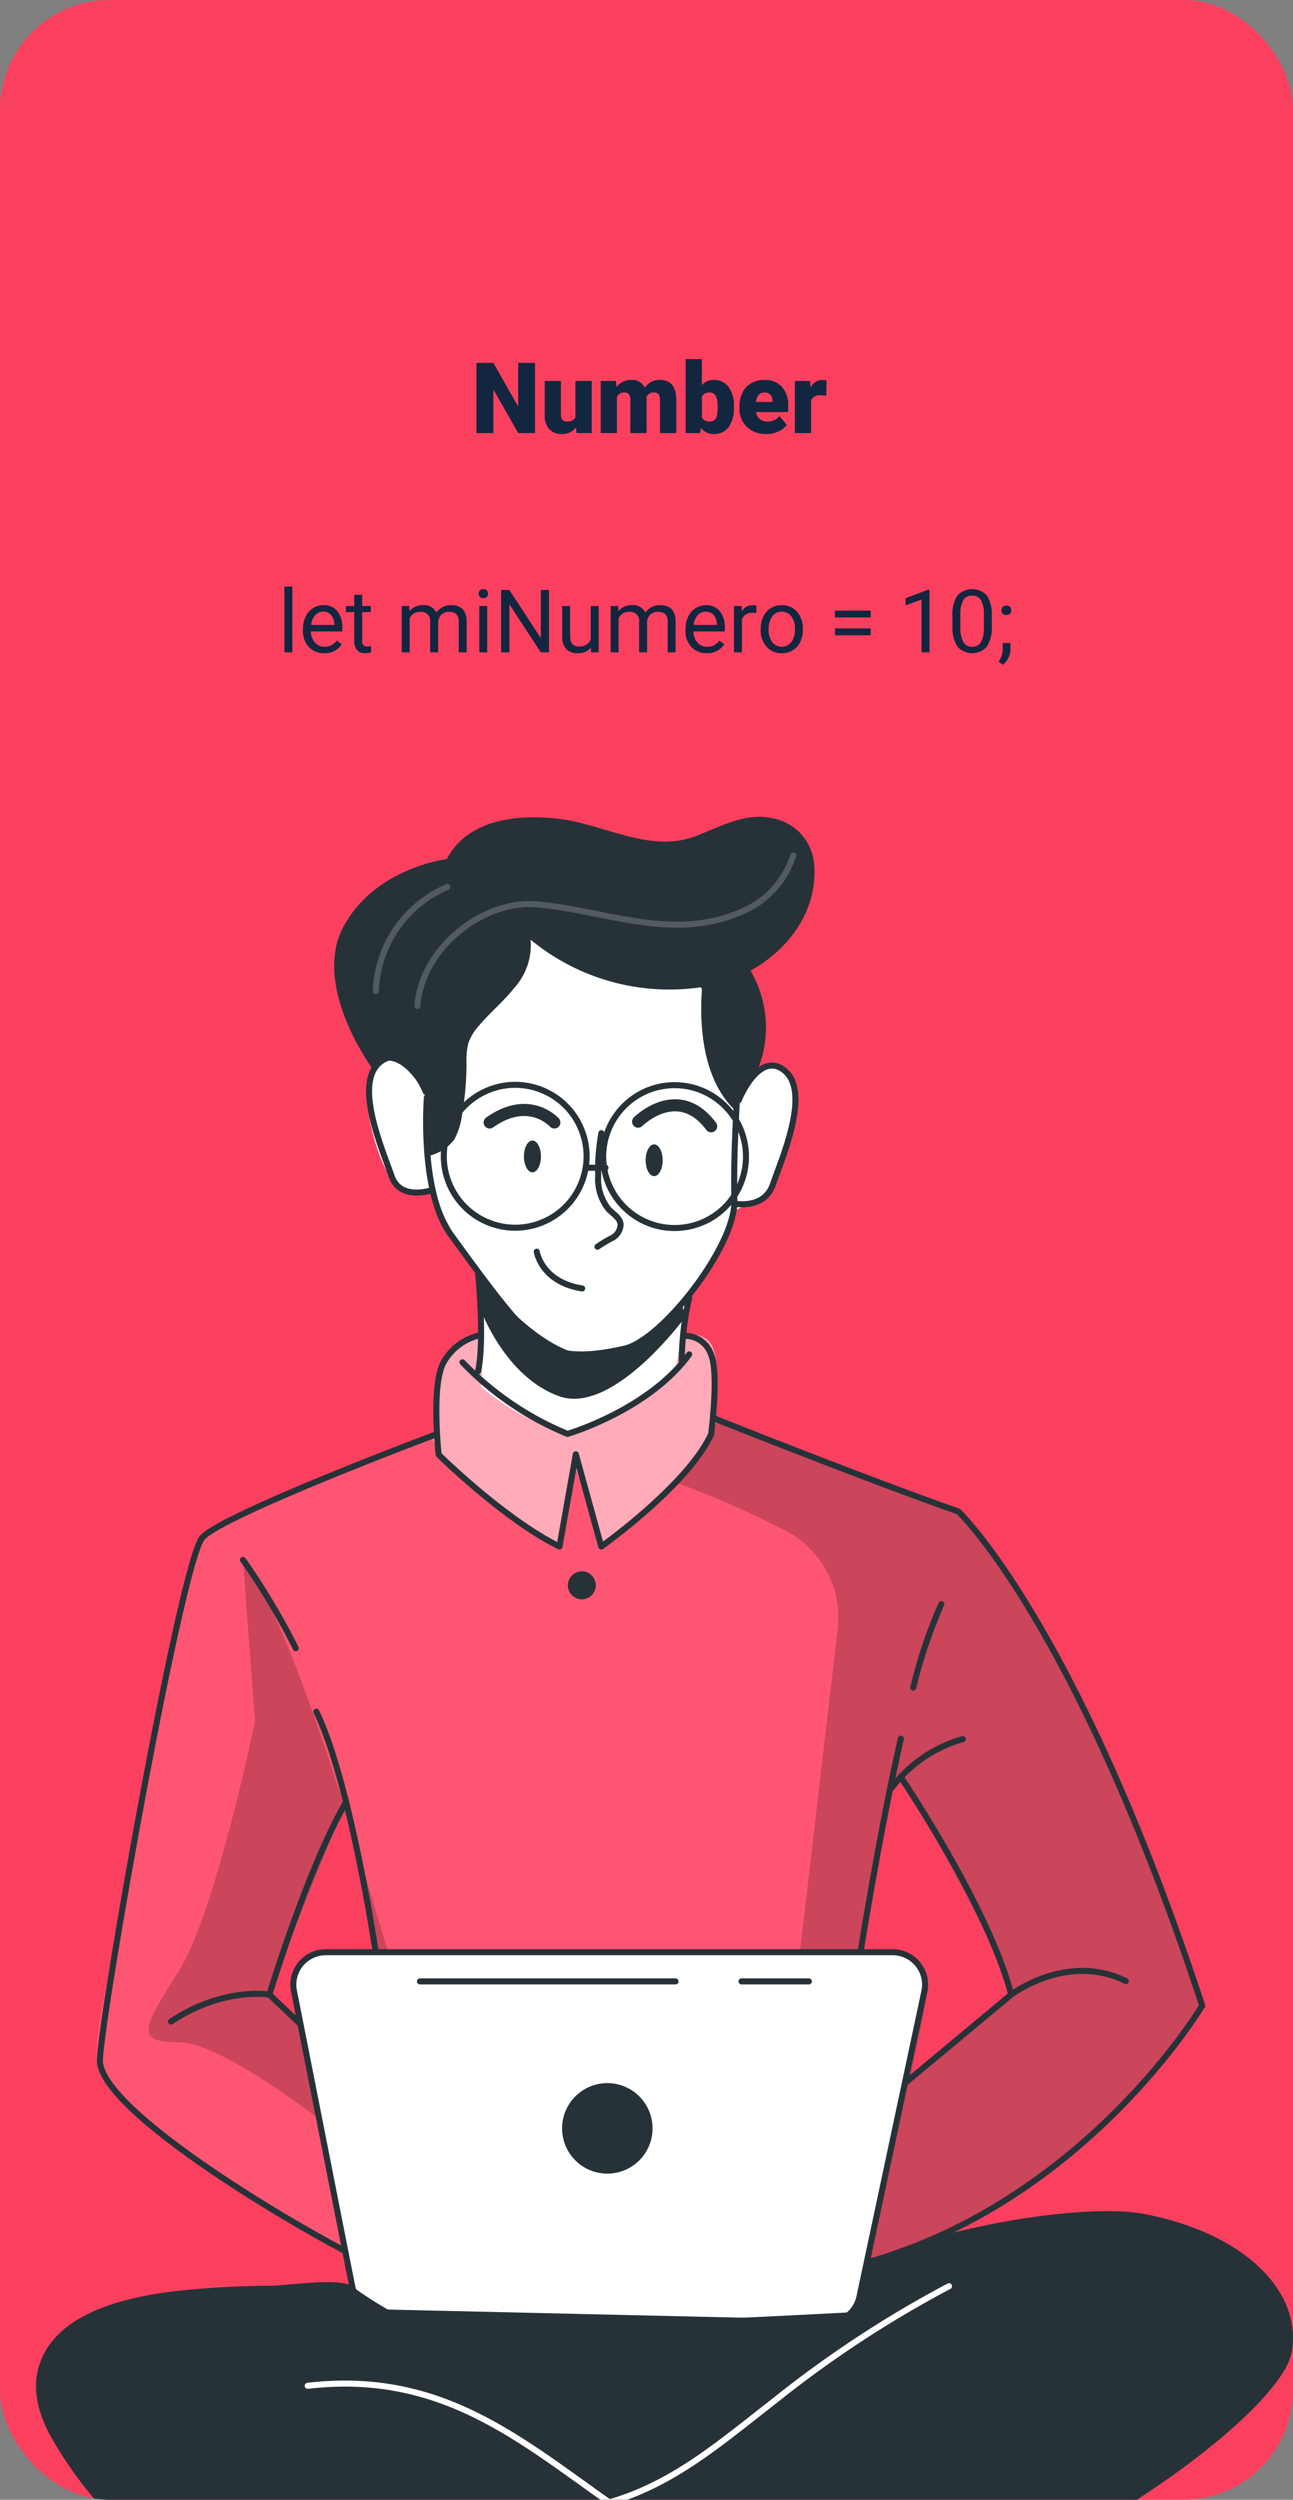<svg xmlns="http://www.w3.org/2000/svg" xmlns:xlink="http://www.w3.org/1999/xlink" width="236" height="456" viewBox="0 0 236 456">
  <rect x="0" y="0" width="236" height="456" fill="#808080" stroke="none"/>
  <defs>
    <clipPath id="clip-path">
      <rect id="Rectángulo_375145" data-name="Rectángulo 375145" width="236" height="456" rx="20" transform="translate(431 4692)" fill="#fb405f"/>
    </clipPath>
  </defs>
  <g id="Grupo_1066168" data-name="Grupo 1066168" transform="translate(-431 -4692)">
    <rect id="Rectángulo_375143" data-name="Rectángulo 375143" width="236" height="456" rx="20" transform="translate(431 4692)" fill="#fb405f"/>
    <path id="Trazado_806963" data-name="Trazado 806963" d="M11.654,0H8.587L4.052-7.963V0H.967V-12.8H4.052L8.578-4.834V-12.8h3.076Zm7.479-1.028a3.054,3.054,0,0,1-2.54,1.2,3,3,0,0,1-2.369-.91,3.826,3.826,0,0,1-.8-2.615V-9.51h2.962v6.179a1.065,1.065,0,0,0,1.187,1.222,1.548,1.548,0,0,0,1.45-.729V-9.51H22V0H19.222ZM26.42-9.51l.1,1.116a3.27,3.27,0,0,1,2.716-1.292,2.407,2.407,0,0,1,2.435,1.433,3.165,3.165,0,0,1,2.795-1.433q2.892,0,2.971,3.5V0H34.462V-6a1.813,1.813,0,0,0-.246-1.063,1.048,1.048,0,0,0-.9-.334,1.4,1.4,0,0,0-1.31.782l.009.123V0H29.048V-5.985a1.906,1.906,0,0,0-.237-1.081,1.045,1.045,0,0,0-.905-.334,1.42,1.42,0,0,0-1.3.782V0H23.643V-9.51ZM47.953-4.676a5.8,5.8,0,0,1-.967,3.595A3.238,3.238,0,0,1,44.262.176,2.81,2.81,0,0,1,41.924-.976L41.8,0H39.146V-13.5h2.962v4.755a2.711,2.711,0,0,1,2.136-.94,3.239,3.239,0,0,1,2.742,1.274,5.826,5.826,0,0,1,.967,3.586Zm-2.971-.189a3.866,3.866,0,0,0-.365-1.952A1.229,1.229,0,0,0,43.5-7.4a1.418,1.418,0,0,0-1.389.763v3.773a1.426,1.426,0,0,0,1.406.755,1.258,1.258,0,0,0,1.327-1.018A7.309,7.309,0,0,0,44.982-4.865ZM53.859.176a4.889,4.889,0,0,1-3.542-1.305,4.507,4.507,0,0,1-1.354-3.4v-.246A5.84,5.84,0,0,1,49.5-7.348a3.955,3.955,0,0,1,1.578-1.727,4.763,4.763,0,0,1,2.461-.611,4.117,4.117,0,0,1,3.164,1.244,4.887,4.887,0,0,1,1.16,3.467v1.151H51.979a2.135,2.135,0,0,0,.694,1.257,2.066,2.066,0,0,0,1.389.457,2.662,2.662,0,0,0,2.2-.984l1.354,1.6A3.784,3.784,0,0,1,56.043-.277,5.3,5.3,0,0,1,53.859.176ZM53.525-7.4q-1.3,0-1.547,1.723h2.988v-.229a1.467,1.467,0,0,0-.36-1.1A1.434,1.434,0,0,0,53.525-7.4Zm11.285.571-.976-.07a1.752,1.752,0,0,0-1.793.879V0H59.08V-9.51h2.777l.1,1.222a2.294,2.294,0,0,1,2.083-1.4,2.888,2.888,0,0,1,.826.105Z" transform="translate(517 4771)" fill="#12263f"/>
    <path id="Trazado_806962" data-name="Trazado 806962" d="M36.355,15H34.91V3h1.445Zm5.82.156a3.693,3.693,0,0,1-2.8-1.129,4.19,4.19,0,0,1-1.078-3.02v-.266a5.073,5.073,0,0,1,.48-2.246,3.748,3.748,0,0,1,1.344-1.547A3.378,3.378,0,0,1,42,6.391a3.166,3.166,0,0,1,2.563,1.086,4.7,4.7,0,0,1,.914,3.109v.6H39.746a3,3,0,0,0,.73,2.02,2.3,2.3,0,0,0,1.777.77,2.517,2.517,0,0,0,1.3-.312,3.259,3.259,0,0,0,.93-.828l.883.688A3.55,3.55,0,0,1,42.176,15.156ZM42,7.578a1.928,1.928,0,0,0-1.469.637A3.1,3.1,0,0,0,39.793,10h4.234V9.891a2.753,2.753,0,0,0-.594-1.707A1.815,1.815,0,0,0,42,7.578ZM49.105,4.5V6.547h1.578V7.664H49.105v5.249a1.173,1.173,0,0,0,.211.763.888.888,0,0,0,.719.254,3.5,3.5,0,0,0,.688-.094V15a4.215,4.215,0,0,1-1.109.155,1.8,1.8,0,0,1-1.461-.586,2.517,2.517,0,0,1-.492-1.664V7.664H46.121V6.547H47.66V4.5Zm8.586,2.047.039.938a3.122,3.122,0,0,1,2.508-1.094A2.417,2.417,0,0,1,62.652,7.75a3.2,3.2,0,0,1,1.1-.984,3.242,3.242,0,0,1,1.6-.375q2.781,0,2.828,2.945V15H66.73V9.422a1.941,1.941,0,0,0-.414-1.355,1.823,1.823,0,0,0-1.391-.449,1.916,1.916,0,0,0-1.336.48,1.949,1.949,0,0,0-.617,1.293V15H61.52V9.461a1.613,1.613,0,0,0-1.8-1.844A1.934,1.934,0,0,0,57.77,8.828V15H56.324V6.547ZM71.926,15H70.48V6.547h1.445ZM70.363,4.3a.863.863,0,0,1,.215-.594.807.807,0,0,1,.637-.242.819.819,0,0,1,.641.242.854.854,0,0,1,.219.594.826.826,0,0,1-.219.586.834.834,0,0,1-.641.234.821.821,0,0,1-.637-.234A.834.834,0,0,1,70.363,4.3ZM83.207,15H81.7L75.973,6.234V15H74.465V3.625h1.508l5.742,8.8v-8.8h1.492Zm7.656-.836a3.07,3.07,0,0,1-2.477.992,2.628,2.628,0,0,1-2.059-.785,3.4,3.4,0,0,1-.715-2.324v-5.5h1.445v5.461q0,1.922,1.563,1.922a2.163,2.163,0,0,0,2.2-1.234V6.547H92.27V15H90.895Zm4.961-7.617.039.938a3.122,3.122,0,0,1,2.508-1.094,2.417,2.417,0,0,1,2.414,1.359,3.2,3.2,0,0,1,1.1-.984,3.242,3.242,0,0,1,1.6-.375q2.781,0,2.828,2.945V15h-1.445V9.422a1.941,1.941,0,0,0-.414-1.355,1.823,1.823,0,0,0-1.391-.449,1.916,1.916,0,0,0-1.336.48,1.949,1.949,0,0,0-.617,1.293V15H99.652V9.461a1.613,1.613,0,0,0-1.8-1.844A1.934,1.934,0,0,0,95.9,8.828V15H94.457V6.547ZM112,15.156a3.693,3.693,0,0,1-2.8-1.129,4.19,4.19,0,0,1-1.078-3.02v-.266A5.073,5.073,0,0,1,108.6,8.5a3.748,3.748,0,0,1,1.344-1.547,3.378,3.378,0,0,1,1.871-.559,3.166,3.166,0,0,1,2.563,1.086,4.7,4.7,0,0,1,.914,3.109v.6h-5.727a3,3,0,0,0,.73,2.02,2.3,2.3,0,0,0,1.777.77,2.517,2.517,0,0,0,1.3-.312,3.259,3.259,0,0,0,.93-.828l.883.688A3.55,3.55,0,0,1,112,15.156Zm-.18-7.578a1.928,1.928,0,0,0-1.469.637A3.1,3.1,0,0,0,109.613,10h4.234V9.891a2.753,2.753,0,0,0-.594-1.707A1.815,1.815,0,0,0,111.816,7.578Zm9.234.266a4.331,4.331,0,0,0-.711-.055A1.9,1.9,0,0,0,118.41,9v6h-1.445V6.547h1.406l.023.977a2.251,2.251,0,0,1,2.016-1.133,1.477,1.477,0,0,1,.641.109Zm.789,2.852a4.993,4.993,0,0,1,.488-2.234,3.643,3.643,0,0,1,1.359-1.531,3.7,3.7,0,0,1,1.988-.539,3.565,3.565,0,0,1,2.793,1.2,4.6,4.6,0,0,1,1.066,3.18v.1a5.036,5.036,0,0,1-.473,2.215,3.589,3.589,0,0,1-1.352,1.527,3.743,3.743,0,0,1-2.02.547,3.556,3.556,0,0,1-2.785-1.2A4.575,4.575,0,0,1,121.84,10.8Zm1.453.172a3.616,3.616,0,0,0,.652,2.258,2.211,2.211,0,0,0,3.5-.012,3.955,3.955,0,0,0,.648-2.418,3.61,3.61,0,0,0-.66-2.254,2.1,2.1,0,0,0-1.754-.863,2.075,2.075,0,0,0-1.727.852A3.925,3.925,0,0,0,123.293,10.867Zm18.625-2.227H135.4V7.383h6.516Zm0,3.242H135.4v-1.25h6.516ZM152.652,15H151.2V5.367l-2.914,1.07V5.125l4.141-1.555h.227Zm11.367-4.852a6.61,6.61,0,0,1-.867,3.773,3.6,3.6,0,0,1-5.406.027,6.274,6.274,0,0,1-.906-3.605V8.414a6.463,6.463,0,0,1,.867-3.727,3.668,3.668,0,0,1,5.422-.043,6.237,6.237,0,0,1,.891,3.629Zm-1.445-1.977a5.3,5.3,0,0,0-.516-2.676,1.775,1.775,0,0,0-1.633-.84,1.751,1.751,0,0,0-1.617.836,5.171,5.171,0,0,0-.523,2.57v2.313a5.381,5.381,0,0,0,.535,2.723,1.771,1.771,0,0,0,1.621.879,1.747,1.747,0,0,0,1.59-.828,5.186,5.186,0,0,0,.543-2.609Zm3.219-.828a.905.905,0,0,1,.223-.625.848.848,0,0,1,.668-.25.874.874,0,0,1,.676.25.887.887,0,0,1,.23.625.839.839,0,0,1-.23.6.89.89,0,0,1-.676.242.8.8,0,0,1-.891-.844Zm.273,9.922-.82-.562a3.77,3.77,0,0,0,.766-2.109v-1.3h1.414v1.133A3.559,3.559,0,0,1,167.039,16,3.7,3.7,0,0,1,166.066,17.266Z" transform="translate(448 4796)" fill="#12263f"/>
    <g id="Enmascarar_grupo_6" data-name="Enmascarar grupo 6" clip-path="url(#clip-path)">
      <g id="freepik--Character--inject-11" transform="translate(202.643 4633.067)">
        <path id="Trazado_802201" data-name="Trazado 802201" d="M327.758,445.558s-42.08,12.058-47.957,14.148c-5.34,1.886-19.821,6.965-30.69,5.383a23.066,23.066,0,0,1-3.105-.667c-11.013-3.279-15.962-6.341-17.413-13.263s4.034-12.029,9.316-15.294,33.925-6.675,33.925-6.675l6.922,2.031h0Z" transform="translate(0 99.797)" fill="#fe5672"/>
        <path id="Trazado_802202" data-name="Trazado 802202" d="M249.111,465.089a23.066,23.066,0,0,1-3.105-.667c-11.013-3.279-15.962-6.341-17.413-13.263s4.034-12.029,9.316-15.294,33.925-6.675,33.925-6.675l6.922,2.031c-6.269,2.9-29.6,4.484-34.695,7.415s-7.545,8.445-4.542,15.962C241.131,458.516,245.426,462.361,249.111,465.089Z" transform="translate(0 99.797)" fill="#fff"/>
        <path id="Trazado_802203" data-name="Trazado 802203" d="M321.371,446.733s-31.6,8.184-44.141,13.422-36.436,7.531-44.982-3.265-.987-20.111,7.531-22.186,25.742-5.34,35.144-4.019" transform="translate(0.061 100.333)" fill="none" stroke="#263238" stroke-linecap="round" stroke-linejoin="round" stroke-width="1.103"/>
        <path id="Trazado_802204" data-name="Trazado 802204" d="M246.765,463.892s-16.078-8.822-10.738-21.185c3.947-9.113,25.393-7.139,36.015-12.116" transform="translate(2.97 100.428)" fill="none" stroke="#263238" stroke-linecap="round" stroke-linejoin="round" stroke-width="1.103"/>
        <path id="Trazado_802205" data-name="Trazado 802205" d="M412.456,467.282c-.435,4.353-1.959,8.431-6.312,11-2.9,1.712-7.023,2.728-12.929,2.67-14.757-.189-42.5-10.738-42.5-10.738L324.74,455.848l13.509-21.374,3.7-5.8,9.548,2.148s7.908,4.484,15.86,8.053,27.265,4.353,34.071,9.824S413.2,460.114,412.456,467.282Z" transform="translate(43.473 99.562)" fill="#fe5672"/>
        <path id="Trazado_802206" data-name="Trazado 802206" d="M408.256,467.282c-.435,4.353-1.959,8.431-6.312,11a19.43,19.43,0,0,0-.726-12.972c-2.9-6.515-12.348-12.261-24.769-13.219s-21.925-6.762-26.9-9.359c-3.889-2.017-12.087-6.428-15.5-8.256l3.7-5.8,9.548,2.148s7.908,4.484,15.86,8.053,27.265,4.353,34.071,9.824S409,460.114,408.256,467.282Z" transform="translate(47.672 99.562)" fill="#fff"/>
        <path id="Trazado_802207" data-name="Trazado 802207" d="M329.549,457.217a163.765,163.765,0,0,0,60.8,20.764c4.73.566,10.23.653,13.393-2.9a9.9,9.9,0,0,0,2.177-7.415c-.566-6.675-6.182-11.957-12.334-14.612s-12.929-3.265-19.473-4.73a77.458,77.458,0,0,1-18.718-6.849c-4.7-2.452-9.243-5.427-14.423-6.53s-11.347.232-14.119,4.759" transform="translate(44.425 102.227)" fill="none" stroke="#263238" stroke-linecap="round" stroke-linejoin="round" stroke-width="1.103"/>
        <path id="Trazado_802208" data-name="Trazado 802208" d="M397.873,478.929a17.3,17.3,0,0,0,9.5-12.276c.943-6.283-2.641-12.61-7.676-16.469s-11.347-5.688-17.572-6.98-12.6-2.162-18.559-4.527c-9.1-3.57-18.08-10.593-27.57-8.082" transform="translate(48.552 100.191)" fill="none" stroke="#263238" stroke-linecap="round" stroke-linejoin="round" stroke-width="1.103"/>
        <path id="Trazado_802209" data-name="Trazado 802209" d="M397.809,306.3l-43.952-16.716-.551-.218s.16-1.161.29-2.9c.276-3.512.421-9.229-1.233-11.159-2.452-2.9-9.388-.464-16.165-3.57s-19.3,2.452-19.3,2.452-9.055-1.669-13.059,4.861c-2.031,5.267-1.335,13.059-1.335,13.059l-.827.29c-5.238,1.959-33.737,12.682-39.759,16.992-6.66,4.716-14.032,53.137-16.4,67.358s-6.573,27.033-4.44,31.923,32.75,28.47,50.366,34.549,80.083,4.353,80.083,4.353,1.016-.276,2.83-.856c10.564-3.4,48.044-17.413,67.938-50.322C442.327,396.451,423.058,333.286,397.809,306.3ZM279.056,387.744c-3.236,2.293-1.451,11.173-1.451,11.173l-5.5-4.846L285.919,360.1l5.891,26.119S282.292,385.466,279.056,387.744Zm110.512,21.577c-1.524.784,4.353-15.541,1.567-19.241s-11.188-3.352-11.188-3.352l.711-4.455,4.977-25.538,1.654-1.959s17.093,29.3,20.155,39.628C407.444,394.434,388.813,409.321,389.567,409.321Z" transform="translate(5.476 28.351)" fill="#fe5672"/>
        <path id="Trazado_802210" data-name="Trazado 802210" d="M299.45,222.25l-22.694,24.087s-3.12,2.772-1.886,9.751,4.135,13.059,6.327,13.466a31.011,31.011,0,0,0,5.253.464s4.861,10.535,8.315,14.67c0,0,1.19,16.266.551,20.779,0,0,8.155,7.125,15.831,8.024s19.531-10.854,19.531-10.854l2.9-14.394s6.965-10.564,7.429-13.379,3.657-2.09,5.224-3.482,5.18-7.589,5.8-13.451.638-12.6-6.167-10.622c-5.906-1.582-2.206-14.061-2.206-14.061l-10.375-9.142Z" transform="translate(20.849 6.458)" fill="#fff"/>
        <path id="Trazado_802211" data-name="Trazado 802211" d="M334.831,289.549a25.652,25.652,0,0,1-1.175,2.626c-3.744,7.052-20.053,20.5-20.053,20.5l-4.934-15.163-2.7,15.163c-5.441-2.38-22.041-16.76-22.041-16.76s-.566-1.349-1.248-3.453l.827-.29s-.7-7.85,1.335-13.059c3.976-6.53,13.059-4.861,13.059-4.861s12.523-5.557,19.3-2.452,13.712.7,16.165,3.57.943,14.017.943,14.017Z" transform="translate(24.502 28.383)" fill="#fff" opacity="0.5"/>
        <path id="Trazado_802212" data-name="Trazado 802212" d="M364.958,301.426,321.006,284.71l-.551-.218s.16-1.161.29-2.9l-.914,5.7-6.5,8.822a179.93,179.93,0,0,1,20.315,8.938,17.819,17.819,0,0,1,9.287,17.761l-8.1,69.287-3.323,39.338,10.027,10.4c10.564-3.4,48.044-17.413,67.938-50.322C409.476,391.579,390.206,328.415,364.958,301.426ZM356.716,404.45c-1.524.784,4.353-15.541,1.567-19.241s-11.188-3.352-11.188-3.352l.711-4.455,4.977-25.538,1.654-1.959s17.093,29.3,20.155,39.628C374.593,389.562,355.962,404.45,356.716,404.45Z" transform="translate(38.327 33.223)" opacity="0.2"/>
        <path id="Trazado_802213" data-name="Trazado 802213" d="M291.771,376.3l-6.834-22.839s-12.261-41.8-20.663-52.107l2.206,29.4s-7.255,35.115-13.886,45.548-8.111,13.059,0,13.059,27.86,15.729,27.86,15.729l-1.524-13.059Zm-17.224,8.837-5.5-4.846,13.814-33.969,5.891,26.119s-9.461-.711-12.7,1.567S274.547,385.133,274.547,385.133Z" transform="translate(8.432 42.135)" opacity="0.2"/>
        <path id="Trazado_802214" data-name="Trazado 802214" d="M288.49,265.28s1.248,12.319,0,17.949" transform="translate(27.123 25.866)" fill="none" stroke="#263238" stroke-linecap="round" stroke-linejoin="round" stroke-width="1.103"/>
        <path id="Trazado_802215" data-name="Trazado 802215" d="M314.11,280.168a53.01,53.01,0,0,1,1.364-11.768" transform="translate(38.679 27.273)" fill="none" stroke="#263238" stroke-linecap="round" stroke-linejoin="round" stroke-width="1.103"/>
        <path id="Trazado_802216" data-name="Trazado 802216" d="M331.909,228.58s7.458,9.359,7.067,16.44-.943,15.468-.754,23.681-13.19,25.422-20.068,26.946-12.8,1.915-17.195-2.481-8.793-10.506-14.51-18.341-4.353-25.031-4.353-25.031" transform="translate(24.174 9.313)" fill="none" stroke="#263238" stroke-linecap="round" stroke-linejoin="round" stroke-width="1.103"/>
        <path id="Trazado_802217" data-name="Trazado 802217" d="M304.221,247.71a38.916,38.916,0,0,0-.58,7.792,8.779,8.779,0,0,0,1.915,6.094c.827.842,2.017,1.523,2.176,2.684a2.9,2.9,0,0,1-1.538,2.539,22.578,22.578,0,0,0-2.684,1.6" transform="translate(33.897 17.941)" fill="none" stroke="#263238" stroke-linecap="round" stroke-linejoin="round" stroke-width="1.103"/>
        <path id="Trazado_802218" data-name="Trazado 802218" d="M295.87,262.6s.856,5.557,8.3,6.718" transform="translate(30.451 24.657)" fill="none" stroke="#263238" stroke-linecap="round" stroke-linejoin="round" stroke-width="1.103"/>
        <path id="Trazado_802219" data-name="Trazado 802219" d="M297.365,251.532c0,1.611-.7,2.9-1.553,2.9s-1.553-1.291-1.553-2.9.7-2.9,1.553-2.9S297.365,249.936,297.365,251.532Z" transform="translate(29.725 18.356)" fill="#263238"/>
        <path id="Trazado_802220" data-name="Trazado 802220" d="M312.675,252.012c0,1.611-.7,2.9-1.553,2.9s-1.553-1.306-1.553-2.9.7-2.9,1.553-2.9S312.675,250.4,312.675,252.012Z" transform="translate(36.631 18.573)" fill="#263238"/>
        <path id="Trazado_802221" data-name="Trazado 802221" d="M308.62,247.189s7.255-7.255,13.335.842" transform="translate(36.202 16.358)" fill="none" stroke="#263238" stroke-linecap="round" stroke-linejoin="round" stroke-width="2.206"/>
        <path id="Trazado_802222" data-name="Trazado 802222" d="M301.761,247.07s-4.585-5.137-11.812,0" transform="translate(27.781 16.623)" fill="none" stroke="#263238" stroke-linecap="round" stroke-linejoin="round" stroke-width="2.206"/>
        <path id="Trazado_802223" data-name="Trazado 802223" d="M289.041,272.111s4.426,12.189,14.307,15.657,23-14.51,23-14.51l-.682-2.336s-8.6,11.173-18.167,9.272S288.49,265.32,288.49,265.32Z" transform="translate(27.123 25.884)" fill="#263238"/>
        <path id="Trazado_802224" data-name="Trazado 802224" d="M286.36,262.38s-5.891,2.075-7.458-2.51-6.936-16.673-2.235-20.706,8.474,5.325,8.474,5.325" transform="translate(20.938 13.631)" fill="none" stroke="#263238" stroke-linecap="round" stroke-linejoin="round" stroke-width="1.103"/>
        <path id="Trazado_802225" data-name="Trazado 802225" d="M320.72,264.4s5.47,1.1,7.038-3.482,6.936-16.673,2.235-20.706-8.474,5.325-8.474,5.325" transform="translate(41.66 14.105)" fill="none" stroke="#263238" stroke-linecap="round" stroke-linejoin="round" stroke-width="1.103"/>
        <path id="Trazado_802226" data-name="Trazado 802226" d="M287.119,269.888a8.155,8.155,0,0,0,5.166-3.047,12.683,12.683,0,0,0,1.451-4.629,54.543,54.543,0,0,0,.813-9.345,12.782,12.782,0,0,1,.334-3.642,9.576,9.576,0,0,1,1.973-3.236c2.046-2.409,4.527-4.44,6.486-6.936a11.608,11.608,0,0,0,2.9-8.706,39.831,39.831,0,0,0,32.605,8.431c10.375-2.031,20.315-11.13,19.11-22.564a9.243,9.243,0,0,0-7.255-7.952c-5.122-1.277-9.722,1.451-14.365,3.207-8.46,3.192-16.745-2.293-25.292-3.207-7.255-.8-16.3.116-20.1,7.386,0,0-13.059,1.538-18.864,12.334s5.18,25.727,5.18,25.727,4.353-5.34,10.056,5.456Z" transform="translate(18.96)" fill="#263238"/>
        <path id="Trazado_802227" data-name="Trazado 802227" d="M317.2,228.1s-3.4,17.7,5.47,26.278c0,0,1.944-5.325,3.9-6.631A20.5,20.5,0,0,0,325.02,228.1C318.461,217.8,317.2,228.1,317.2,228.1Z" transform="translate(39.783 7.032)" fill="#263238"/>
        <path id="Trazado_802228" data-name="Trazado 802228" d="M349.465,212.8a16.673,16.673,0,0,1-10.157,10.549c-12.3,5.021-24.247-.537-36.581-1.625-10.056-.9-21.156,8.184-21.867,18.515" transform="translate(23.681 2.195)" fill="none" stroke="#fff" stroke-linecap="round" stroke-linejoin="round" stroke-width="1.103" opacity="0.2"/>
        <path id="Trazado_802229" data-name="Trazado 802229" d="M275.63,235.73a21.49,21.49,0,0,1,13.059-18.98" transform="translate(21.322 3.977)" fill="none" stroke="#fff" stroke-linecap="round" stroke-linejoin="round" stroke-width="1.103" opacity="0.2"/>
        <path id="Trazado_802230" data-name="Trazado 802230" d="M286.53,276.961a56.169,56.169,0,0,0,19.168,13.06s14.728-4.281,22.215-14.511" transform="translate(26.239 30.48)" fill="none" stroke="#263238" stroke-linecap="round" stroke-linejoin="round" stroke-width="1.103"/>
        <circle id="Elipse_1149" data-name="Elipse 1149" cx="13.03" cy="13.03" r="13.03" transform="matrix(0.909, -0.417, 0.417, 0.909, 305.114, 263.448)" fill="none" stroke="#263238" stroke-linecap="round" stroke-linejoin="round" stroke-width="1.103"/>
        <circle id="Elipse_1150" data-name="Elipse 1150" cx="13.03" cy="13.03" r="13.03" transform="translate(336.962 258.573) rotate(-7)" fill="none" stroke="#263238" stroke-linecap="round" stroke-linejoin="round" stroke-width="1.103"/>
        <path id="Trazado_802231" data-name="Trazado 802231" d="M290.857,273.16a10.158,10.158,0,0,0-6.283,4.861c-2.307,4.063-.914,16.847-.914,16.847s11.913,11.782,22.056,16.76L308.7,294.81l4.643,16.818s15.7-11.1,20.053-20.489c0,0,1.451-10.955,0-14.51a5.035,5.035,0,0,0-4.687-3.439" transform="translate(24.756 29.42)" fill="none" stroke="#263238" stroke-linecap="round" stroke-linejoin="round" stroke-width="1.103"/>
        <path id="Trazado_802232" data-name="Trazado 802232" d="M279,364.353s-4.658-31.2-10.854-43.923" transform="translate(17.948 50.741)" fill="none" stroke="#263238" stroke-linecap="round" stroke-linejoin="round" stroke-width="1.103"/>
        <path id="Trazado_802233" data-name="Trazado 802233" d="M258.92,301.35a126.244,126.244,0,0,1,9.635,16.121" transform="translate(13.785 42.135)" fill="none" stroke="#263238" stroke-linecap="round" stroke-linejoin="round" stroke-width="1.103"/>
        <path id="Trazado_802234" data-name="Trazado 802234" d="M343.23,322.131a90.11,90.11,0,0,1,5.122-15.221" transform="translate(51.813 44.643)" fill="none" stroke="#263238" stroke-linecap="round" stroke-linejoin="round" stroke-width="1.103"/>
        <path id="Trazado_802235" data-name="Trazado 802235" d="M336.6,362.824s3.352-21.388,7.357-39" transform="translate(48.823 52.27)" fill="none" stroke="#263238" stroke-linecap="round" stroke-linejoin="round" stroke-width="1.103"/>
        <path id="Trazado_802236" data-name="Trazado 802236" d="M340.52,332.76a24.668,24.668,0,0,1,12.972-8.88" transform="translate(50.591 52.297)" fill="none" stroke="#263238" stroke-linecap="round" stroke-linejoin="round" stroke-width="1.103"/>
        <path id="Trazado_802237" data-name="Trazado 802237" d="M318.25,283.59s27.033,10.81,44.489,16.948c0,0,21.475,20.184,44.5,90.139,0,0-21.1,35.492-61.234,46.869" transform="translate(40.546 34.125)" fill="none" stroke="#263238" stroke-linecap="round" stroke-linejoin="round" stroke-width="1.103"/>
        <path id="Trazado_802238" data-name="Trazado 802238" d="M342.18,373.5l19.4-16.15s10.259-7.792,20.924-2.467" transform="translate(51.339 65.439)" fill="none" stroke="#263238" stroke-linecap="round" stroke-linejoin="round" stroke-width="1.103"/>
        <path id="Trazado_802239" data-name="Trazado 802239" d="M341.67,328.67s16.034,23.7,20.141,39.657" transform="translate(51.109 54.458)" fill="none" stroke="#263238" stroke-linecap="round" stroke-linejoin="round" stroke-width="1.103"/>
        <path id="Trazado_802240" data-name="Trazado 802240" d="M273.5,361.428l-5.674-5.383s-8.416-1.451-17.964,4.919" transform="translate(9.699 66.741)" fill="none" stroke="#263238" stroke-linecap="round" stroke-linejoin="round" stroke-width="1.103"/>
        <path id="Trazado_802241" data-name="Trazado 802241" d="M262.24,366.911s7.052-23.217,14-35.1" transform="translate(15.283 55.874)" fill="none" stroke="#263238" stroke-linecap="round" stroke-linejoin="round" stroke-width="1.103"/>
        <path id="Trazado_802242" data-name="Trazado 802242" d="M302.344,285.55s-38.9,14.6-42.719,18.864-18.312,85.887-18.7,95.232c-.334,8.358,29.964,27.12,44.982,35.028" transform="translate(5.666 35.009)" fill="none" stroke="#263238" stroke-linecap="round" stroke-linejoin="round" stroke-width="1.103"/>
        <path id="Trazado_802243" data-name="Trazado 802243" d="M304.9,305.358a2.554,2.554,0,1,1-.748-1.82A2.568,2.568,0,0,1,304.9,305.358Z" transform="translate(32.206 42.785)" fill="#263238"/>
        <path id="Trazado_802244" data-name="Trazado 802244" d="M362.479,400.07H273.965a2.075,2.075,0,0,1-2.075-2.075h0a2.075,2.075,0,0,1,2.075-2.075h88.514a2.075,2.075,0,0,1,2.075,2.075h0A2.075,2.075,0,0,1,362.479,400.07Z" transform="translate(19.635 84.791)" fill="#263238"/>
        <path id="Trazado_802245" data-name="Trazado 802245" d="M368.579,413.544l11.855-55.72a5.92,5.92,0,0,0-5.8-7.154H271.17a5.92,5.92,0,0,0-5.8,7.081L276,411.614a5.92,5.92,0,0,0,5.674,4.774l80.954,1.857a5.949,5.949,0,0,0,5.949-4.7Z" transform="translate(16.641 64.381)" fill="#fff" stroke="#263238" stroke-linecap="round" stroke-linejoin="round" stroke-width="1.103"/>
        <path id="Trazado_802246" data-name="Trazado 802246" d="M315.573,375.4a8.256,8.256,0,1,1-2.413-5.848,8.256,8.256,0,0,1,2.413,5.848Z" transform="translate(31.89 71.805)" fill="#263238"/>
        <line id="Línea_1685" data-name="Línea 1685" x2="12.29" transform="translate(363.7 420.376)" fill="none" stroke="#263238" stroke-linecap="round" stroke-linejoin="round" stroke-width="1.103"/>
        <line id="Línea_1686" data-name="Línea 1686" x2="46.651" transform="translate(305.006 420.376)" fill="none" stroke="#263238" stroke-linecap="round" stroke-linejoin="round" stroke-width="1.103"/>
        <path id="Trazado_802247" data-name="Trazado 802247" d="M383.38,458.019l-9.432,24.755s-24.058-6.065-54.864-12.377c-32.228-6.6-65.877-15.149-83.334-45.78-2.119-3.729-3.541-8.14-2.539-12.319,2.51-10.578,16.281-13.451,25.35-14.51a165.277,165.277,0,0,1,17.166-.958c2.9,0,12.552-1.582,14.888.145A68.4,68.4,0,0,0,301.8,403.6c5.151,2.191,80.344-1.959,80.344-1.959a26.974,26.974,0,0,0,2.365-9.04c11.826-6.007,39.178-11.086,50.787-8.837,18.182,3.526,28.789,14.133,26.772,25.248S419.889,449.937,383.38,458.019Z" transform="translate(2.042 79.065)" fill="#263238"/>
        <path id="Trazado_802248" data-name="Trazado 802248" d="M367.966,448.242s-22.883-6.065-41.572-18.69-33.287-27.28-59.333-24.247" transform="translate(17.457 88.842)" fill="none" stroke="#fff" stroke-linecap="round" stroke-linejoin="round" stroke-width="1.103"/>
        <path id="Trazado_802249" data-name="Trazado 802249" d="M305,432.1c11.812-3.4,20.474-11.042,29.95-18.37A202.6,202.6,0,0,1,367,392.66" transform="translate(34.57 83.32)" fill="none" stroke="#fff" stroke-linecap="round" stroke-linejoin="round" stroke-width="1.103"/>
        <line id="Línea_1687" data-name="Línea 1687" x2="3.468" transform="translate(335.405 271.949)" fill="none" stroke="#263238" stroke-linecap="round" stroke-linejoin="round" stroke-width="1.103"/>
      </g>
    </g>
  </g>
</svg>
